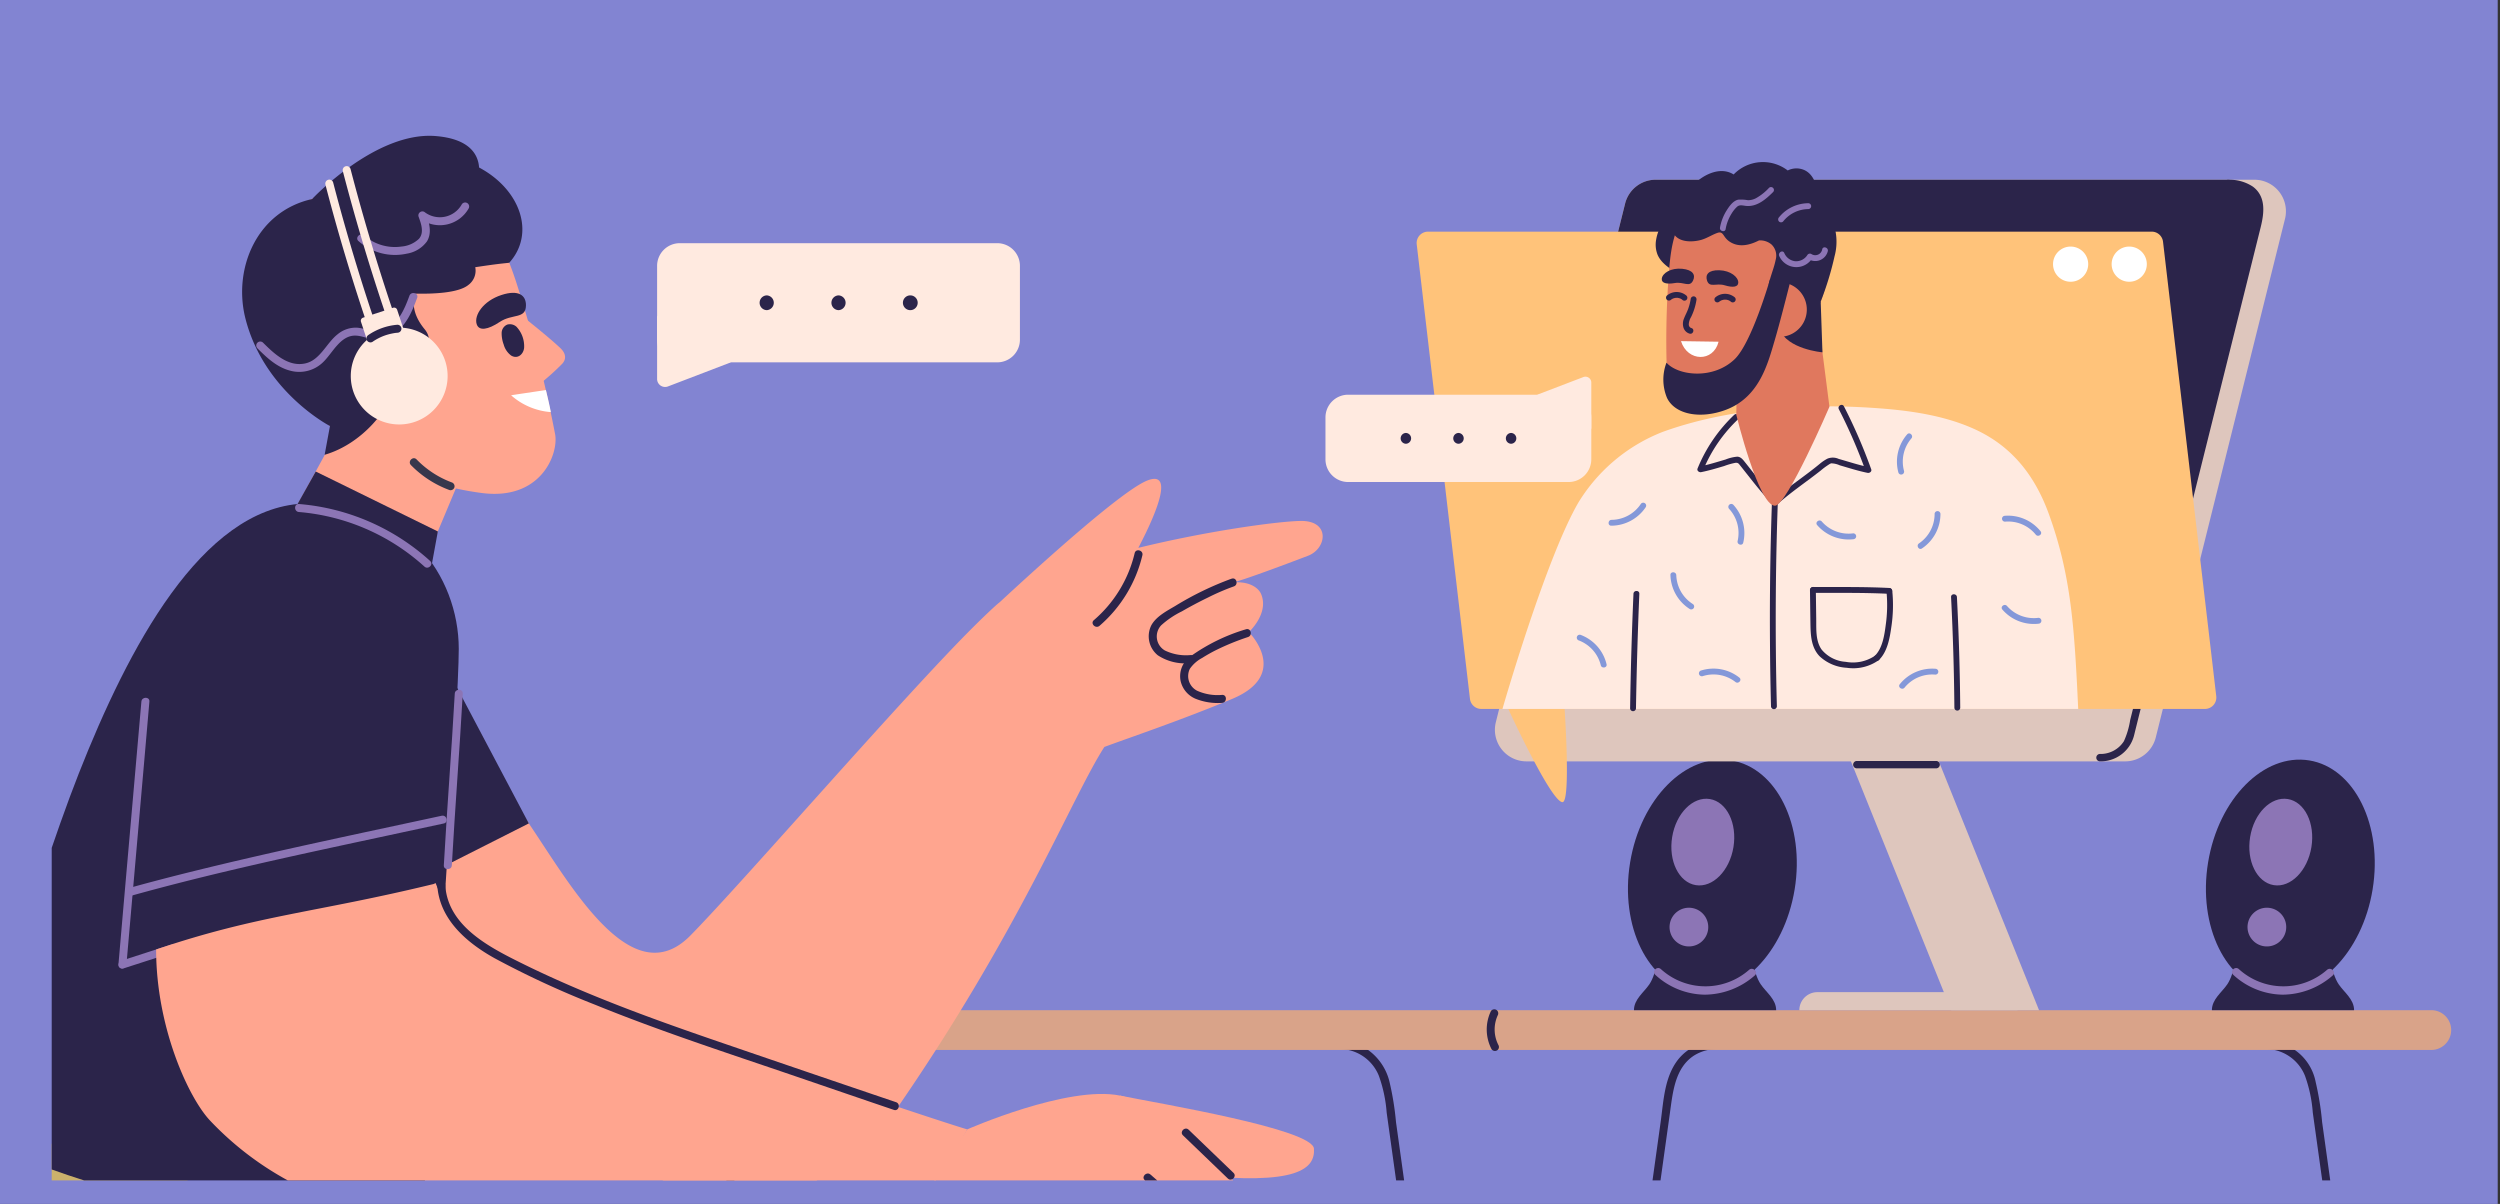 <svg xmlns="http://www.w3.org/2000/svg" xmlns:xlink="http://www.w3.org/1999/xlink" width="400.466" height="192.851" viewBox="0 0 400.466 192.851">
  <rect x="0" y="0" width="400.466" height="192.851" fill="#333333" stroke="none"/>
  <defs>
    <clipPath id="clip-path">
      <path id="Trazado_161169" data-name="Trazado 161169" d="M166.466-7.376H558.648V181.432H166.466Z" transform="translate(-158.552 7.376)" fill="none"/>
    </clipPath>
  </defs>
  <g id="Grupo_172571" data-name="Grupo 172571" transform="translate(-541 -4520)">
    <path id="Trazado_156666" data-name="Trazado 156666" d="M0,0H400.1V192.851H0Z" transform="translate(541 4520)" fill="#8284d2"/>
    <g id="Grupo_167663" data-name="Grupo 167663" transform="translate(541.369 4520.279)">
      <g id="Grupo_165585" data-name="Grupo 165585" transform="translate(0 0)">
        <g id="Enmascarar_grupo_220" data-name="Enmascarar grupo 220" clip-path="url(#clip-path)">
          <path id="Trazado_150476" data-name="Trazado 150476" d="M240.387,253.79V194.438a.624.624,0,0,0-.624-.624H84.93a.623.623,0,0,0-.624.624V253.79Z" transform="translate(-349.857 -64.982)" fill="#d9a389"/>
          <path id="Trazado_150477" data-name="Trazado 150477" d="M259.426,263.447l12.31-42.592a1.062,1.062,0,0,0-1.02-1.357h-7.749a1.061,1.061,0,0,0-1.02.767l-12.481,43.182Z" transform="translate(-411.955 -74.639)" fill="#8498d9"/>
          <path id="Trazado_150478" data-name="Trazado 150478" d="M131.179,266.5h12.587l-19-38.294a1.062,1.062,0,0,0-.951-.59H113.6a1.062,1.062,0,0,0-.952,1.534Z" transform="translate(-360.469 -77.691)" fill="#ffeae0"/>
          <path id="Trazado_150479" data-name="Trazado 150479" d="M112.711,263.2h10.5L101.5,219.433a1.062,1.062,0,0,0-.952-.59H92.411a1.062,1.062,0,0,0-.951,1.534Z" transform="translate(-352.504 -74.393)" fill="#8498d9"/>
          <path id="Trazado_150480" data-name="Trazado 150480" d="M153.665,271.327h8.271l-15.089-30.407a.837.837,0,0,0-.749-.464h-6.4a.836.836,0,0,0-.749,1.208Z" transform="translate(-370.367 -82.519)" fill="#2b244a"/>
          <path id="Trazado_150481" data-name="Trazado 150481" d="M299.351,263.447l12.31-42.592a1.062,1.062,0,0,0-1.02-1.357H300.277a1.062,1.062,0,0,0-1.02.767l-12.48,43.182Z" transform="translate(-425.984 -74.639)" fill="#ffeae0"/>
          <path id="Trazado_150482" data-name="Trazado 150482" d="M278.749,260.034,292.7,211.779a1.062,1.062,0,0,0-1.02-1.357H280.565a1.062,1.062,0,0,0-1.02.767l-14.118,48.846Z" transform="translate(-417.956 -71.227)" fill="#2b244a"/>
          <path id="Trazado_150483" data-name="Trazado 150483" d="M91,255.613V200.254a.531.531,0,0,1,.531-.531H237.4a.532.532,0,0,1,.531.531v55.358h1.061V200.254a1.594,1.594,0,0,0-1.592-1.592H91.53a1.6,1.6,0,0,0-1.593,1.592v55.358Z" transform="translate(-351.974 -66.805)" fill="#2b244a"/>
          <path id="Trazado_150484" data-name="Trazado 150484" d="M230.4,155.548a31.734,31.734,0,0,0,6.376-8.932c2.1-4.24,3.705-9.735,3.069-15.145-.475-4.042-2.111-7.381-3.642-10.605a64.544,64.544,0,0,1-5-13.367,53.062,53.062,0,0,1-1.32-15.435h-8.345a53.062,53.062,0,0,1-1.32,15.435,64.546,64.546,0,0,1-5,13.367c-1.531,3.224-3.167,6.563-3.642,10.605-.636,5.41.965,10.9,3.069,15.145a31.735,31.735,0,0,0,6.376,8.932Z" transform="translate(-397.655 -26.725)" fill="#dec6bd"/>
          <path id="Trazado_150485" data-name="Trazado 150485" d="M218.745,138.2c3.352.047,6.341,1.981,9.686,2.116,3.259.132,6.044-2.062,9.265-2.116a.531.531,0,0,0,0-1.062c-3.227.054-6.032,2.247-9.265,2.117-3.338-.135-6.321-2.07-9.686-2.117a.531.531,0,0,0,0,1.062" transform="translate(-400.211 -43.673)" fill="#2b244a"/>
          <path id="Trazado_150486" data-name="Trazado 150486" d="M166.247,168.55h-30.91L126.1,127.514a1.89,1.89,0,0,1,1.844-2.305h27.035a1.88,1.88,0,0,1,1.844,1.476Zm-30.061-1.062h28.733l-9.128-40.571a.824.824,0,0,0-.808-.646H127.948a.828.828,0,0,0-.808,1.01Z" transform="translate(-365.554 -39.188)" fill="#2b244a"/>
          <path id="Trazado_150487" data-name="Trazado 150487" d="M162.761,166.563H143a.887.887,0,0,1-.866-.691l-7.265-31.852a.888.888,0,0,1,.866-1.086H155.5a.889.889,0,0,1,.866.691l7.265,31.852a.888.888,0,0,1-.866,1.086" transform="translate(-368.861 -42.092)" fill="#dec6bd"/>
          <path id="Trazado_150488" data-name="Trazado 150488" d="M120.186,180.031q4.07-11.3,8.141-22.606c.232-.644-.794-.922-1.024-.282q-4.071,11.3-8.141,22.606c-.232.644.794.921,1.024.282" transform="translate(-362.949 -51.058)" fill="#2b244a"/>
          <path id="Trazado_150489" data-name="Trazado 150489" d="M134.348,90.746H109.257l7.6-33.8a1.629,1.629,0,0,1,1.6-1.279h21.732a1.638,1.638,0,0,1,1.6,2Zm-23.726-1.093h22.852l7.251-32.227a.546.546,0,0,0-.533-.666H118.46a.544.544,0,0,0-.533.426Z" transform="translate(-359.238 -13.04)" fill="#2b244a"/>
          <path id="Trazado_150490" data-name="Trazado 150490" d="M118.883,88.662H133.99a1.092,1.092,0,0,0,1.066-.852L140.1,65.4a1.092,1.092,0,0,0-1.066-1.332H123.925a1.093,1.093,0,0,0-1.066.852L117.818,87.33a1.092,1.092,0,0,0,1.066,1.332" transform="translate(-362.446 -16.199)" fill="#d9a389"/>
          <path id="Trazado_150491" data-name="Trazado 150491" d="M161.205,100.308l-6.121-17c-.236-.656-1.292-.374-1.053.29l6.121,17c.237.656,1.292.374,1.053-.29" transform="translate(-376.059 -23.294)" fill="#2b244a"/>
          <path id="Trazado_150492" data-name="Trazado 150492" d="M119.418,115.223H.867A.867.867,0,0,1,0,114.356v-2.482a.867.867,0,0,1,.867-.867H119.418a.867.867,0,0,1,.867.867v2.482a.867.867,0,0,1-.867.867" transform="translate(-318.158 -33.847)" fill="#b06641"/>
          <path id="Trazado_150493" data-name="Trazado 150493" d="M81.25,85.188H71.15L63.445,43.863a1.289,1.289,0,0,1,1.267-1.524h7.479a1.288,1.288,0,0,1,1.266,1.052Z" transform="translate(-342.004 -8.029)" fill="#2b244a"/>
          <path id="Trazado_150494" data-name="Trazado 150494" d="M66.014,90.275h-10.1L49.783,57.391a1.288,1.288,0,0,1,1.266-1.524h7.479a1.288,1.288,0,0,1,1.266,1.052Z" transform="translate(-336.868 -13.115)" fill="#d9a389"/>
          <path id="Trazado_150495" data-name="Trazado 150495" d="M28.478,90.275h-10.1l-6.13-32.883a1.288,1.288,0,0,1,1.265-1.524h7.479a1.288,1.288,0,0,1,1.266,1.052Z" transform="translate(-322.754 -13.115)" fill="#d9a389"/>
          <path id="Trazado_150496" data-name="Trazado 150496" d="M51.922,87.868H46.043L39.167,50.99a1.288,1.288,0,0,1,1.267-1.524h3.258a1.289,1.289,0,0,1,1.267,1.051Z" transform="translate(-332.876 -10.709)" fill="#8498d9"/>
          <path id="Trazado_150497" data-name="Trazado 150497" d="M40.475,81.788H33.051L24.368,35.219a1.627,1.627,0,0,1,1.6-1.925h4.114a1.627,1.627,0,0,1,1.6,1.329Z" transform="translate(-327.31 -4.628)" fill="#2b244a"/>
          <path id="Trazado_150498" data-name="Trazado 150498" d="M17.218,105.672H13.577V97.323a.5.5,0,0,1,.5-.5h2.632a.505.505,0,0,1,.5.5Z" transform="translate(-323.263 -28.512)" fill="#b06641"/>
          <path id="Trazado_150499" data-name="Trazado 150499" d="M462,138.174H367.414a.867.867,0,0,1-.867-.867v-1.642a.866.866,0,0,1,.867-.867H462a.866.866,0,0,1,.867.867v1.642a.867.867,0,0,1-.867.867" transform="translate(-455.977 -42.793)" fill="#b06641"/>
          <path id="Trazado_150500" data-name="Trazado 150500" d="M415.475,71.1s10.541-9.121,11.372-28.575c0,0-13.219,7.29-16.135,28.575Z" transform="translate(-472.582 -8.098)" fill="#ccb16c"/>
          <path id="Trazado_150501" data-name="Trazado 150501" d="M395.845,61.084s-17.225-16.474-13.288-45.2c0,0,16.253,17.641,13.288,45.2" transform="translate(-461.776 1.916)" fill="#ccb16c"/>
          <path id="Trazado_150502" data-name="Trazado 150502" d="M403.269,55.11H401.66l-2.2-26.767C399.2,14.3,403.269,0,403.269,0s6.852,29.3,0,55.11" transform="translate(-468.347 7.89)" fill="#ccb16c"/>
          <path id="Trazado_150503" data-name="Trazado 150503" d="M414.053,44.71c5.144-12.3,4.3-28.433,4.3-28.433a57.056,57.056,0,0,0-9.735,15.74L405.572,61.23h3.207Z" transform="translate(-470.65 1.77)" fill="#ccb16c"/>
          <path id="Trazado_150504" data-name="Trazado 150504" d="M390.682,75.022l-8.51-13.029s-4.806-7.188-13.359-9.034c0,0,3.506,16.3,18.207,22.063Z" transform="translate(-456.829 -12.022)" fill="#ccb16c"/>
          <path id="Trazado_150505" data-name="Trazado 150505" d="M409.763,77.886a44.082,44.082,0,0,1,5.811-16.873.438.438,0,0,0-.756-.441,45.142,45.142,0,0,0-5.93,17.314c-.07.557.8.552.875,0" transform="translate(-471.895 -14.805)" fill="#2b244a"/>
          <path id="Trazado_150506" data-name="Trazado 150506" d="M405.555,53.209a42.178,42.178,0,0,1,2.851-11.98c.208-.523-.637-.75-.844-.232a42.941,42.941,0,0,0-2.882,12.212c-.049.561.827.558.875,0" transform="translate(-470.313 -7.414)" fill="#2b244a"/>
          <path id="Trazado_150507" data-name="Trazado 150507" d="M399.3,45.8a135.216,135.216,0,0,1,6.514,21.858c.115.551.958.318.844-.233a135.227,135.227,0,0,0-6.514-21.858c-.2-.518-1.05-.292-.844.233" transform="translate(-468.278 -9.132)" fill="#2b244a"/>
          <path id="Trazado_150508" data-name="Trazado 150508" d="M390.6,68.256a38.647,38.647,0,0,0,9.277,12.5c.419.374,1.04-.242.619-.618a38.027,38.027,0,0,1-9.141-12.328c-.236-.51-.991-.066-.755.442" transform="translate(-465.004 -17.522)" fill="#2b244a"/>
          <path id="Trazado_150509" data-name="Trazado 150509" d="M404.829,117.377s3.3-2.138,4.957-8.262,1.749-20.8,1.749-20.8H387.886s.1,14.677,1.75,20.8,4.956,8.262,4.956,8.262Z" transform="translate(-464 -25.316)" fill="#dec6bd"/>
          <path id="Trazado_150510" data-name="Trazado 150510" d="M388.565,94.643h22.452a.438.438,0,0,0,0-.875H388.565a.438.438,0,0,0,0,.875" transform="translate(-464.096 -27.366)" fill="#2b244a"/>
          <path id="Trazado_150511" data-name="Trazado 150511" d="M498.926,63.657a6.4,6.4,0,1,1-4.58-7.8,6.4,6.4,0,0,1,4.58,7.8" transform="translate(-501.017 -13.034)" fill="#ccb16c"/>
          <path id="Trazado_150512" data-name="Trazado 150512" d="M482.043,39.025a5.64,5.64,0,1,0,5.809-5.465,5.64,5.64,0,0,0-5.809,5.465" transform="translate(-499.401 -4.727)" fill="#ccb16c"/>
          <path id="Trazado_150513" data-name="Trazado 150513" d="M465.715,64.545A10.011,10.011,0,1,1,455.7,54.534a10.011,10.011,0,0,1,10.011,10.011" transform="translate(-485.734 -12.614)" fill="#ccb16c"/>
          <path id="Trazado_150514" data-name="Trazado 150514" d="M449.818,60.317a38.827,38.827,0,0,1,11.245,11.318,50.466,50.466,0,0,1,5.816,11.625,23.251,23.251,0,0,1,1.14,4.353c.075.555.919.319.843-.233a33.1,33.1,0,0,0-3.149-9.281,49.248,49.248,0,0,0-8.333-12.554,36.162,36.162,0,0,0-7.12-5.982c-.477-.3-.916.454-.442.755" transform="translate(-487.209 -14.478)" fill="#2b244a"/>
          <path id="Trazado_150515" data-name="Trazado 150515" d="M484.339,104.462a61.89,61.89,0,0,1-1.382,10.663c-1.653,6.123-4.96,8.267-4.96,8.267H467.762s-3.307-2.143-4.96-8.267a61.949,61.949,0,0,1-1.382-10.663Z" transform="translate(-491.648 -31.386)" fill="#dec6bd"/>
          <path id="Trazado_150516" data-name="Trazado 150516" d="M460.488,96.379a6.4,6.4,0,1,1-6.4-6.4,6.4,6.4,0,0,1,6.4,6.4" transform="translate(-486.488 -25.943)" fill="#ccb16c"/>
          <path id="Trazado_150517" data-name="Trazado 150517" d="M450.79,101.535c1.41-3.38,3.755-6.742,7.467-7.752a9.375,9.375,0,0,1,6.052.448,6.722,6.722,0,0,1,3.54,4.3.438.438,0,0,0,.844-.233,7.657,7.657,0,0,0-3.668-4.689,9.366,9.366,0,0,0-2.593-.832,9.926,9.926,0,0,0-8.206,2.2,16.329,16.329,0,0,0-4.279,6.327c-.217.519.63.746.844.233" transform="translate(-487.321 -26.933)" fill="#2b244a"/>
          <path id="Trazado_150518" data-name="Trazado 150518" d="M488.5,34.091c-4.926,9.792-8.108,20.809-8.147,31.828a39.889,39.889,0,0,0,.412,6.088c.084.555.927.319.844-.233a46.261,46.261,0,0,1-.041-11.784,72.045,72.045,0,0,1,3.536-15.615,78.682,78.682,0,0,1,4.151-9.841c.253-.5-.5-.945-.755-.442" transform="translate(-498.767 -4.845)" fill="#2b244a"/>
          <path id="Trazado_150519" data-name="Trazado 150519" d="M481.32,73.176a21.148,21.148,0,0,1,3.072-5.349,20.4,20.4,0,0,1,5.924-4.821,35.534,35.534,0,0,1,5.42-2.4c.526-.187.3-1.033-.233-.844-5.393,1.919-10.492,4.856-13.448,9.922a26.621,26.621,0,0,0-1.579,3.259c-.215.52.631.746.844.233" transform="translate(-498.8 -14.569)" fill="#2b244a"/>
          <path id="Trazado_150520" data-name="Trazado 150520" d="M501.29,86.29a10.789,10.789,0,1,1-13.224-7.61,10.789,10.789,0,0,1,13.224,7.61" transform="translate(-498.665 -21.552)" fill="#ccb16c"/>
          <path id="Trazado_150521" data-name="Trazado 150521" d="M478.621,94.54a10.458,10.458,0,0,1,3.4-3.129,13.064,13.064,0,0,1,4.774-1.749,13.576,13.576,0,0,1,9.178,1.882,17.4,17.4,0,0,1,3.971,3.319c.377.42.994-.2.619-.618a16.879,16.879,0,0,0-8.278-5.2,14.077,14.077,0,0,0-10.31,1.368,11.6,11.6,0,0,0-4.113,3.68c-.3.481.46.921.755.442" transform="translate(-497.806 -25.433)" fill="#2b244a"/>
          <path id="Trazado_150522" data-name="Trazado 150522" d="M377.33,130.526h-2.916v-6.585a.5.5,0,0,1,.5-.5h1.906a.5.5,0,0,1,.5.5Z" transform="translate(-458.934 -38.52)" fill="#b06641"/>
          <path id="Trazado_150523" data-name="Trazado 150523" d="M511.28,130.526h-2.916v-6.585a.5.5,0,0,1,.5-.5h1.906a.5.5,0,0,1,.5.5Z" transform="translate(-509.298 -38.52)" fill="#b06641"/>
          <path id="Trazado_150524" data-name="Trazado 150524" d="M852.586,255.414a6.841,6.841,0,0,1,6.407,4.29,22.217,22.217,0,0,1,1.254,5.906q.463,3.325.926,6.649.294,2.106.587,4.21h1.284q-.17-1.211-.338-2.423-.482-3.457-.964-6.915a46.348,46.348,0,0,0-1.035-6.426,8.8,8.8,0,0,0-4.729-5.9,8.886,8.886,0,0,0-3.391-.67.641.641,0,0,0,0,1.282" transform="translate(-638.49 -87.661)" fill="#2b244a"/>
          <path id="Trazado_150525" data-name="Trazado 150525" d="M697.017,276.469q.757-5.43,1.514-10.859c.46-3.3.806-7.215,3.916-9.183a7.088,7.088,0,0,1,3.745-1.013.641.641,0,0,0,0-1.282,7.993,7.993,0,0,0-6.266,2.862c-2.292,2.84-2.408,6.679-2.89,10.137q-.651,4.67-1.3,9.338Z" transform="translate(-579.748 -87.661)" fill="#2b244a"/>
          <path id="Trazado_150526" data-name="Trazado 150526" d="M1090.329,255.414a6.841,6.841,0,0,1,6.406,4.29,22.219,22.219,0,0,1,1.253,5.906q.464,3.325.927,6.649.292,2.106.586,4.21h1.283q-.168-1.211-.337-2.423-.482-3.457-.964-6.915a46.4,46.4,0,0,0-1.035-6.426,8.1,8.1,0,0,0-8.12-6.573.641.641,0,0,0,0,1.282" transform="translate(-727.879 -87.661)" fill="#2b244a"/>
          <path id="Trazado_150527" data-name="Trazado 150527" d="M934.76,276.469q.757-5.43,1.514-10.859c.46-3.3.806-7.215,3.916-9.183a7.089,7.089,0,0,1,3.745-1.013.641.641,0,0,0,0-1.282,7.993,7.993,0,0,0-6.266,2.862c-2.293,2.84-2.408,6.679-2.89,10.137q-.651,4.67-1.3,9.338Z" transform="translate(-669.137 -87.661)" fill="#2b244a"/>
          <path id="Trazado_150528" data-name="Trazado 150528" d="M960.639,252.6H677.112a3.186,3.186,0,1,1,0-6.372H960.639a3.186,3.186,0,1,1,0,6.372" transform="translate(-571.548 -84.691)" fill="#d9a389"/>
          <path id="Trazado_150529" data-name="Trazado 150529" d="M891.581,246.317a6.821,6.821,0,0,0,.093,6.03.641.641,0,1,0,1.106-.647,5.454,5.454,0,0,1-.093-4.736.658.658,0,0,0-.23-.876.646.646,0,0,0-.877.23" transform="translate(-653.138 -84.605)" fill="#2b244a"/>
          <path id="Trazado_150530" data-name="Trazado 150530" d="M1097.382,236.314c-1.224-1.816-1.543-5.423-1.543-5.423l-7.376,1.259-7.377-1.259s-.318,3.607-1.542,5.423c-.866,1.285-2.471,2.4-2.471,4.148h22.779c0-1.751-1.6-2.864-2.47-4.148" transform="translate(-723.128 -78.923)" fill="#2b244a"/>
          <path id="Trazado_150531" data-name="Trazado 150531" d="M1102.242,202.7c-1.673,10.221-8.929,17.542-16.207,16.351s-11.822-10.443-10.149-20.664,8.929-17.542,16.206-16.351,11.823,10.443,10.15,20.664" transform="translate(-722.551 -60.507)" fill="#2b244a"/>
          <path id="Trazado_150532" data-name="Trazado 150532" d="M1096.63,199.7c-.623,3.808-3.327,6.535-6.038,6.092s-4.4-3.891-3.781-7.7,3.326-6.535,6.038-6.092,4.4,3.891,3.781,7.7" transform="translate(-726.741 -64.284)" fill="#8c75b5"/>
          <path id="Trazado_150533" data-name="Trazado 150533" d="M1092.378,223.53a3.1,3.1,0,1,1-2.56-3.562,3.1,3.1,0,0,1,2.56,3.562" transform="translate(-726.565 -74.8)" fill="#8c75b5"/>
          <path id="Trazado_150534" data-name="Trazado 150534" d="M1082.427,236.489a11.889,11.889,0,0,0,7.883,3.186,12.276,12.276,0,0,0,8.054-3.07c.627-.537-.283-1.44-.907-.907a10.594,10.594,0,0,1-14.125-.116c-.608-.553-1.517.35-.905.906" transform="translate(-725.065 -80.622)" fill="#8c75b5"/>
          <path id="Trazado_150535" data-name="Trazado 150535" d="M949.015,236.314c-1.224-1.816-1.543-5.423-1.543-5.423L940.1,232.15l-7.377-1.259s-.318,3.607-1.542,5.423c-.866,1.285-2.471,2.4-2.471,4.148h22.78c0-1.751-1.606-2.864-2.471-4.148" transform="translate(-667.343 -78.923)" fill="#2b244a"/>
          <path id="Trazado_150536" data-name="Trazado 150536" d="M953.875,202.7c-1.673,10.221-8.929,17.542-16.207,16.351s-11.822-10.443-10.149-20.664,8.929-17.542,16.207-16.351,11.823,10.443,10.15,20.664" transform="translate(-666.767 -60.507)" fill="#2b244a"/>
          <path id="Trazado_150537" data-name="Trazado 150537" d="M948.263,199.7c-.623,3.808-3.327,6.535-6.038,6.092s-4.4-3.891-3.781-7.7,3.326-6.535,6.038-6.092,4.4,3.891,3.781,7.7" transform="translate(-670.956 -64.284)" fill="#8c75b5"/>
          <path id="Trazado_150538" data-name="Trazado 150538" d="M944.011,223.53a3.1,3.1,0,1,1-2.56-3.562,3.1,3.1,0,0,1,2.56,3.562" transform="translate(-670.781 -74.8)" fill="#8c75b5"/>
          <path id="Trazado_150539" data-name="Trazado 150539" d="M934.06,236.489a11.889,11.889,0,0,0,7.883,3.186,12.275,12.275,0,0,0,8.054-3.07c.628-.537-.282-1.44-.906-.907a10.594,10.594,0,0,1-14.125-.116c-.609-.553-1.518.35-.905.906" transform="translate(-669.28 -80.622)" fill="#8c75b5"/>
          <path id="Trazado_150540" data-name="Trazado 150540" d="M1014.674,33.046h-95.9a5.056,5.056,0,0,0-4.906,3.833l-20.7,83.061a5.056,5.056,0,0,0,4.906,6.278h95.9a5.055,5.055,0,0,0,4.905-3.833l20.7-83.061a5.055,5.055,0,0,0-4.906-6.278" transform="translate(-653.923 -4.535)" fill="#dec6bd"/>
          <path id="Trazado_150541" data-name="Trazado 150541" d="M1016.3,39.43l-18,73.361H896.129l18.915-75.908a5.041,5.041,0,0,1,4.9-3.837H1011.3a5.149,5.149,0,0,1,5,6.384" transform="translate(-655.095 -4.535)" fill="#2b244a"/>
          <path id="Trazado_150542" data-name="Trazado 150542" d="M1047.962,126.216a5.51,5.51,0,0,0,5.447-4.014c.087-.323.162-.65.243-.974q.7-2.817,1.4-5.634l5.36-21.506q3.312-13.287,6.624-26.573l5.32-21.341q.684-2.745,1.368-5.491c.569-2.281.9-4.92-1.242-6.525a6.725,6.725,0,0,0-4.02-1.1.593.593,0,0,0,0,1.184,4.881,4.881,0,0,1,3.828,1.349,4.052,4.052,0,0,1,.653,3.22c-.066.414-.178.823-.279,1.23l-1.2,4.8q-2.484,9.964-4.968,19.928l-6.436,25.82q-2.768,11.106-5.537,22.212l-1.7,6.811a13.135,13.135,0,0,1-1,3.372,4.43,4.43,0,0,1-3.868,2.049.593.593,0,0,0,0,1.184" transform="translate(-711.968 -4.538)" fill="#2b244a"/>
          <path id="Trazado_150543" data-name="Trazado 150543" d="M993.053,168.843H978.97l19.444,48.29H1012.5Z" transform="translate(-686.242 -55.593)" fill="#dec6bd"/>
          <path id="Trazado_150544" data-name="Trazado 150544" d="M985.535,183.436H998.3a.593.593,0,0,0,0-1.184H985.535a.593.593,0,0,0,0,1.184" transform="translate(-688.496 -60.634)" fill="#2b244a"/>
          <path id="Trazado_150545" data-name="Trazado 150545" d="M1006.11,241.6H974.06a2.89,2.89,0,0,0-2.89,2.89h34.94Z" transform="translate(-683.309 -82.949)" fill="#dec6bd"/>
          <path id="Trazado_150546" data-name="Trazado 150546" d="M542.327,286.395c-11.22-3.086-20.876-5.685-21.89-5.864a9.563,9.563,0,0,0-1.866,2.444c-.562,1.1-1.1,2.247-1.631,3.42Z" transform="translate(-512.523 -97.587)" fill="#ccb16c"/>
          <path id="Trazado_150547" data-name="Trazado 150547" d="M596.195,127.46l-21.105-11.208,17.72-32.417,17.306,10.422Z" transform="translate(-534.387 -23.631)" fill="#ffa58f"/>
          <path id="Trazado_150548" data-name="Trazado 150548" d="M588.411,107.949l19.561,9.6-1.148,6.293-21.578-10.231Z" transform="translate(-538.206 -32.697)" fill="#2b244a"/>
          <path id="Trazado_150549" data-name="Trazado 150549" d="M796.322,268.156c6.349,1.29,30.858,5.355,31.056,8.505s-2.507,6-19.451,4.147-11.6-12.652-11.6-12.652" transform="translate(-617.268 -92.934)" fill="#ffa58f"/>
          <path id="Trazado_150550" data-name="Trazado 150550" d="M796.992,281.582c-6.38-6.344-13.822-12.7-18.122-13.586-8.329-1.709-24.49,5.411-24.49,5.411l-5.272,8.175Z" transform="translate(-599.816 -92.775)" fill="#ffa58f"/>
          <path id="Trazado_150551" data-name="Trazado 150551" d="M803.064,289.259h1.947l-1.084-.944c-.619-.539-1.53.363-.906.906l.044.038" transform="translate(-620.008 -100.451)" fill="#2b244a"/>
          <path id="Trazado_150552" data-name="Trazado 150552" d="M812.828,277.705l7.187,6.912c.594.572,1.5-.333.906-.906l-7.187-6.912c-.595-.572-1.5.333-.906.906" transform="translate(-623.701 -96.115)" fill="#2b244a"/>
          <path id="Trazado_150553" data-name="Trazado 150553" d="M623.328,204.5c5.949,2.826,18.873,13.044,32.943,17.715h24.5a30.959,30.959,0,0,0,12.538-11.023c20.13-29.079,28.306-50.216,33.578-58.412,3.846-1.435,12.054-4.187,20.458-7.69,9.477-3.952,2.687-10.709,2.687-10.709s3.293-2.987,1.958-6.11c-.4-.935-1.838-2.085-4.539-1.833,2.1-.463,11.706-4.15,12.032-4.272,3.061-1.139,3.666-5.7-1.218-5.589-3.866.085-15.052,1.645-25.939,4.311,3.6-6.874,5.36-12.324,1.446-10.79-3.99,1.565-16.969,13.306-23.627,19.476-.129.105-.27.21-.389.316-.983.872-2.2,2.033-3.581,3.4l-.054.052h0C695.074,144.277,668.9,174.536,660.562,183c-9.4,9.54-19.151-8.073-25.871-17.97-4.261-6.274-13.783-19.621-13.783-19.621s-8.97,53.68,2.421,59.09" transform="translate(-550.352 -33.408)" fill="#ffa58f"/>
          <path id="Trazado_150554" data-name="Trazado 150554" d="M622.929,191.954l13.783-6.97-11.669-22.077Z" transform="translate(-552.374 -53.362)" fill="#2b244a"/>
          <path id="Trazado_150555" data-name="Trazado 150555" d="M574,224.578c1.661-22.963,5.421-75.981,5.421-85.135,0-11.747-8.757-24.134-24.989-23.28S526.5,139.229,518.551,159.4c-7.738,19.649-18.154,56.716-18.154,56.716s4.4,3.837,19.006,8.46Z" transform="translate(-506.303 -35.77)" fill="#2b244a"/>
          <path id="Trazado_150556" data-name="Trazado 150556" d="M540.5,233.19l7.971-2.572c.781-.252.447-1.49-.341-1.236l-7.971,2.572c-.782.252-.447,1.49.341,1.236" transform="translate(-521.084 -78.343)" fill="#8c75b5"/>
          <path id="Trazado_150557" data-name="Trazado 150557" d="M570.453,261.22H674.2c2.54-3.9,4.607-7.162,5.073-8.175-7.38-2.214-52.955-17.609-65.98-23a74.55,74.55,0,0,1-8.731-3.976,22.7,22.7,0,0,1-6.55-5.647,28.052,28.052,0,0,1-3.9-6.842,1.7,1.7,0,0,1-.341.168c-19.048,4.63-27.924,4.9-44.423,10.476,0,12.455,5.156,23.641,8.562,27.327a49.96,49.96,0,0,0,12.543,9.673" transform="translate(-524.708 -72.412)" fill="#ffa58f"/>
          <path id="Trazado_150558" data-name="Trazado 150558" d="M790.851,140.271a21.454,21.454,0,0,0,6.865-11.3c.189-.8-1.046-1.144-1.236-.341a20.29,20.29,0,0,1-6.535,10.733c-.626.538.283,1.441.906.906" transform="translate(-615.091 -40.302)" fill="#2b244a"/>
          <path id="Trazado_150559" data-name="Trazado 150559" d="M621.523,213.773c.335,5.463,4.7,9.2,9.162,11.688a147.025,147.025,0,0,0,16.078,7.444c10.534,4.286,21.363,7.792,32.119,11.469,5.262,1.8,10.52,3.609,15.787,5.393.783.265,1.119-.972.341-1.236q-13.833-4.685-27.647-9.427c-11.106-3.8-22.185-7.784-32.706-13.022-5.056-2.517-11.459-5.9-11.852-12.309-.05-.819-1.332-.825-1.282,0" transform="translate(-551.845 -72.255)" fill="#2b244a"/>
          <path id="Trazado_150560" data-name="Trazado 150560" d="M543.347,166.645q-1.419,16.439-2.877,32.874-.4,4.623-.8,9.247c-.071.822,1.211.817,1.281,0q1.42-16.438,2.877-32.874.4-4.623.8-9.247c.07-.822-1.211-.817-1.282,0" transform="translate(-521.067 -54.536)" fill="#8c75b5"/>
          <path id="Trazado_150561" data-name="Trazado 150561" d="M542.479,209.119c12.972-3.616,26.16-6.437,39.32-9.266q5.378-1.156,10.754-2.312c.806-.175.464-1.41-.341-1.236-13.163,2.85-26.357,5.577-39.437,8.8-3.558.877-7.107,1.794-10.638,2.778a.641.641,0,0,0,.341,1.236" transform="translate(-521.827 -65.913)" fill="#8c75b5"/>
          <path id="Trazado_150562" data-name="Trazado 150562" d="M589.274,75.15a47.19,47.19,0,0,0,21.84,8.794c9.468,1.28,12.347-6.1,11.844-9.309a206.474,206.474,0,0,0-6.289-24.575c-3.193-9.7-6.92-14.109-19.2-14.977S574.643,38.64,575.1,51.38,585.715,72.5,589.274,75.15" transform="translate(-534.387 -5.261)" fill="#ffa58f"/>
          <path id="Trazado_150563" data-name="Trazado 150563" d="M642.928,68.666s3.711,2.93,5.6,4.708c1.08,1.014.907,1.911.355,2.522a37.6,37.6,0,0,1-3.145,2.87l-4.736-3.094Z" transform="translate(-559.171 -17.928)" fill="#ffa58f"/>
          <path id="Trazado_150564" data-name="Trazado 150564" d="M640.4,70.527a1.568,1.568,0,0,0-1.466-.329,1.482,1.482,0,0,0-.891,1.395,5.133,5.133,0,0,0,.329,1.8,3.273,3.273,0,0,0,1.19,1.758c1.032.625,1.958-.183,2.078-1.206a4.542,4.542,0,0,0-1.241-3.422" transform="translate(-558.055 -18.479)" fill="#2b244a"/>
          <path id="Trazado_150565" data-name="Trazado 150565" d="M639.484,64.1c-.032,2.223-2.165,1.286-4.208,2.646-1.878,1.25-3.328,1.5-3.69.338-.437-1.4,1.031-3.7,3.97-4.657,2.752-.9,3.951.051,3.927,1.672" transform="translate(-555.601 -15.451)" fill="#2b244a"/>
          <path id="Trazado_150566" data-name="Trazado 150566" d="M822.75,148.432a29.865,29.865,0,0,0-8.9,4.352,3.879,3.879,0,0,0-1.568,3.887,4.04,4.04,0,0,0,2.406,2.89,9.644,9.644,0,0,0,4.241.66c.819-.052.825-1.334,0-1.281a7.977,7.977,0,0,1-3.982-.66,2.639,2.639,0,0,1-1.174-3.524,5.582,5.582,0,0,1,1.973-1.738A25.015,25.015,0,0,1,818,151.747a39.687,39.687,0,0,1,5.094-2.079c.776-.264.443-1.5-.341-1.236" transform="translate(-623.541 -47.906)" fill="#2b244a"/>
          <path id="Trazado_150567" data-name="Trazado 150567" d="M817.436,135.425a50.183,50.183,0,0,0-9.071,4.394c-1.347.795-2.991,1.645-3.786,3.049a3.916,3.916,0,0,0,1.033,4.844,7.972,7.972,0,0,0,5.245,1.237c.819-.051.825-1.333,0-1.281a7.754,7.754,0,0,1-4.119-.733,2.6,2.6,0,0,1-.6-4.029,14.257,14.257,0,0,1,3.316-2.238q2.035-1.176,4.151-2.2a36.345,36.345,0,0,1,4.174-1.8c.776-.265.442-1.5-.341-1.236" transform="translate(-620.505 -43.014)" fill="#2b244a"/>
          <path id="Trazado_150568" data-name="Trazado 150568" d="M609.385,26.848c-.152-2.086-1.506-4.593-6.96-5.037-9.611-.783-19.792,10.09-19.792,10.09-8.922,1.993-12.69,11.206-10.679,19.133,2.99,11.784,13.541,17.227,13.541,17.227l-.851,4.606c6.137-1.769,10.627-7.645,11.089-10.923s4-3.577,4-3.577,2.977-3.138.933-5.607c-1.67-2.017-2.117-4.042-1.473-5.708,2.749.061,6.894-.083,8.478-1.392a2.853,2.853,0,0,0,1.1-2.842c3.738-.555,4-.549,5.444-.71,4.226-4.69,1.809-11.73-4.833-15.261" transform="translate(-533.01 -0.296)" fill="#2b244a"/>
          <path id="Trazado_150569" data-name="Trazado 150569" d="M617.074,83.1a6.522,6.522,0,1,1-6.522-6.523,6.523,6.523,0,0,1,6.522,6.523" transform="translate(-545.268 -20.903)" fill="#ffa58f"/>
          <path id="Trazado_150570" data-name="Trazado 150570" d="M646.053,87.033c-2.653.4-5.215.769-5.574.846a10.819,10.819,0,0,0,6.36,2.689c-.19-1.04-.475-2.229-.786-3.534" transform="translate(-558.973 -24.834)" fill="#fff"/>
          <path id="Trazado_150571" data-name="Trazado 150571" d="M614.65,105.64a16.745,16.745,0,0,0,6.178,4,.647.647,0,0,0,.788-.448.655.655,0,0,0-.447-.788,15.29,15.29,0,0,1-5.613-3.673c-.576-.592-1.482.314-.906.906" transform="translate(-549.192 -31.416)" fill="#37374c"/>
          <path id="Trazado_150572" data-name="Trazado 150572" d="M610.353,86.342a3.239,3.239,0,0,1,2.595-4.653.659.659,0,0,0,.641-.641.646.646,0,0,0-.641-.641,4.513,4.513,0,0,0-3.7,6.581.647.647,0,0,0,.877.23.654.654,0,0,0,.23-.877" transform="translate(-547.045 -22.342)" fill="#37374c"/>
          <path id="Trazado_150573" data-name="Trazado 150573" d="M624.954,164.589c-.515,9.173-1.237,18.333-1.752,27.506-.046.824,1.236.821,1.282,0,.515-9.173,1.237-18.333,1.752-27.506.046-.824-1.236-.821-1.282,0" transform="translate(-552.476 -53.762)" fill="#8c75b5"/>
          <path id="Trazado_150574" data-name="Trazado 150574" d="M585.644,117.572a34.142,34.142,0,0,1,20.1,8.741c.609.554,1.518-.349.907-.906a35.565,35.565,0,0,0-21.007-9.117c-.823-.057-.819,1.224,0,1.282" transform="translate(-538.124 -35.833)" fill="#8c75b5"/>
          <path id="Trazado_150575" data-name="Trazado 150575" d="M575.218,70.98c1.507,1.5,3.125,3.041,5.246,3.586a5.478,5.478,0,0,0,5.459-1.531c1.392-1.421,2.61-4.034,4.89-4.082,1.155-.024,2.22.6,3.386.594a5.444,5.444,0,0,0,2.774-.845c2.091-1.295,3.026-3.582,3.844-5.792.287-.775-.952-1.109-1.236-.341-.842,2.277-1.945,4.967-4.576,5.593-1.338.319-2.477-.37-3.785-.477a4.531,4.531,0,0,0-3.161,1.07c-1.785,1.4-2.783,4.133-5.166,4.653-2.738.6-5.006-1.576-6.771-3.333a.641.641,0,0,0-.906.906" transform="translate(-534.364 -15.472)" fill="#8c75b5"/>
          <path id="Trazado_150576" data-name="Trazado 150576" d="M601.184,45.068a8.8,8.8,0,0,0,7.737,2.008,4.972,4.972,0,0,0,3.224-1.967c.823-1.355.376-2.955-.122-4.336l-.941.724a5.3,5.3,0,0,0,7.746-1.669.641.641,0,0,0-1.106-.647,4.022,4.022,0,0,1-5.993,1.209.647.647,0,0,0-.941.724c.4,1.1.958,2.568.079,3.58a4.612,4.612,0,0,1-2.8,1.244,7.471,7.471,0,0,1-5.981-1.775c-.617-.544-1.526.359-.906.906" transform="translate(-544.12 -6.724)" fill="#8c75b5"/>
          <path id="Trazado_150577" data-name="Trazado 150577" d="M614.83,78.768a7.756,7.756,0,1,1-7.756-7.756,7.756,7.756,0,0,1,7.756,7.756" transform="translate(-543.497 -18.81)" fill="#ffeae0"/>
          <path id="Trazado_150578" data-name="Trazado 150578" d="M592.8,33.842q4.1,15.765,9.759,31.067c.283.768,1.523.436,1.236-.34Q598.15,49.287,594.039,33.5a.641.641,0,0,0-1.236.341" transform="translate(-541.038 -4.535)" fill="#ffeae0"/>
          <path id="Trazado_150579" data-name="Trazado 150579" d="M597.264,30.377q4.193,16.107,9.973,31.75c.283.767,1.522.435,1.235-.341q-5.77-15.613-9.973-31.75a.641.641,0,0,0-1.236.341" transform="translate(-542.715 -3.232)" fill="#ffeae0"/>
          <path id="Trazado_150580" data-name="Trazado 150580" d="M610.766,75.435l-5.8,1.915-3.044-9.212a.516.516,0,0,1,.328-.652l4.815-1.591a.516.516,0,0,1,.652.328Z" transform="translate(-544.468 -16.876)" fill="#ffeae0"/>
          <path id="Trazado_150581" data-name="Trazado 150581" d="M604.3,73.015a8.42,8.42,0,0,1,1.908-.994,9,9,0,0,1,1.08-.311c.171-.037.342-.07.515-.1s.3-.04.5-.057a.657.657,0,0,0,.641-.64.646.646,0,0,0-.641-.641,9.619,9.619,0,0,0-4.648,1.636.657.657,0,0,0-.23.877.647.647,0,0,0,.877.23" transform="translate(-545.006 -18.531)" fill="#2b244a"/>
          <path id="Trazado_150582" data-name="Trazado 150582" d="M471.6,248.073c-7.12-15.479-13.385-28.942-17.429-36.145-13.669-24.348-20.5-33.318-30.115-33.318-6.835,0-9.611,2.99-14.1,15.8-2.241,6.4-3.77,28.835-4.668,53.659Z" transform="translate(-470.543 -59.266)" fill="#8498d9"/>
          <path id="Trazado_150583" data-name="Trazado 150583" d="M450.566,201.28c3.737,7.415,7.21,14.959,10.631,22.524,2.533,5.6,5.1,11.191,7.617,16.8h1.377c-1.931-4.288-3.886-8.564-5.816-12.853-3.39-7.532-6.791-15.06-10.409-22.486-7.136-14.648-15.172-28.96-25.464-41.649q-1.926-2.376-3.956-4.665c-.548-.618-1.452.291-.906.906,10.973,12.393,19.5,26.687,26.925,41.422" transform="translate(-477.38 -51.797)" fill="#2b244a"/>
          <path id="Trazado_150584" data-name="Trazado 150584" d="M681.581,68.424h50.863a3.639,3.639,0,0,0,3.628-3.628V52.962a3.638,3.638,0,0,0-3.628-3.628H681.581a3.639,3.639,0,0,0-3.629,3.628V64.8a3.639,3.639,0,0,0,3.629,3.628" transform="translate(-573.062 -10.659)" fill="#ffeae0"/>
          <path id="Trazado_150585" data-name="Trazado 150585" d="M677.952,67.986V78.095a1.281,1.281,0,0,0,1.74,1.2l10.068-3.855Z" transform="translate(-573.062 -17.672)" fill="#ffeae0"/>
          <path id="Trazado_150586" data-name="Trazado 150586" d="M742.262,62.734a1.183,1.183,0,0,1,0,2.366,1.183,1.183,0,0,1,0-2.366" transform="translate(-596.813 -15.697)" fill="#2b244a"/>
          <path id="Trazado_150587" data-name="Trazado 150587" d="M723.832,62.734a1.184,1.184,0,0,1,0,2.366,1.184,1.184,0,0,1,0-2.366" transform="translate(-589.883 -15.697)" fill="#2b244a"/>
          <path id="Trazado_150588" data-name="Trazado 150588" d="M705.4,62.734a1.184,1.184,0,0,1,0,2.366,1.184,1.184,0,0,1,0-2.366" transform="translate(-582.954 -15.697)" fill="#2b244a"/>
          <path id="Trazado_150589" data-name="Trazado 150589" d="M883.284,122.827h4.323s6.857,14.932,8.688,14.932c1.356,0,.336-14.932.336-14.932H999.2a1.828,1.828,0,0,0,1.816-2.041l-8.527-72.8a1.829,1.829,0,0,0-1.816-1.616H874.757a1.829,1.829,0,0,0-1.816,2.041l8.528,72.8a1.828,1.828,0,0,0,1.816,1.616" transform="translate(-646.371 -9.544)" fill="#ffc37a"/>
          <path id="Trazado_150590" data-name="Trazado 150590" d="M970.115,139.692H894.958s6.913-24.091,12.2-33.124a27.563,27.563,0,0,1,13.5-11.267c10.656-3.845,23.076-4.6,34.314-3.789,5.248.377,10.691,1.145,15.511,3.315,5.952,2.681,9.712,7.329,12.007,13.661,3.573,9.856,4.087,18.162,4.694,31.2Z" transform="translate(-654.654 -26.408)" fill="#ffeae0"/>
          <path id="Trazado_150591" data-name="Trazado 150591" d="M950.894,93.323a24.677,24.677,0,0,0-5.872,8.6c-.14.361.264.64.578.577,1.246-.251,2.46-.612,3.676-.977a11.242,11.242,0,0,1,1.807-.517c.438-.051.537.14.783.447q.253.314.5.63c1.384,1.741,2.736,3.525,4.278,5.131.419.437,1.083-.228.664-.663-1.708-1.779-3.186-3.771-4.726-5.693-.325-.406-.648-.826-1.218-.837a6.581,6.581,0,0,0-1.843.45c-1.383.409-2.757.84-4.173,1.125l.577.578a23.586,23.586,0,0,1,5.631-8.182c.431-.425-.233-1.089-.664-.664" transform="translate(-673.467 -27.147)" fill="#2b244a"/>
          <path id="Trazado_150592" data-name="Trazado 150592" d="M974.855,91.55a83.117,83.117,0,0,1,4.273,9.854l.577-.577c-1.655-.333-3.251-.872-4.874-1.328a2.29,2.29,0,0,0-1.813-.039,6.725,6.725,0,0,0-1.215.82c-2.455,2.037-5.152,3.746-7.531,5.884-.451.4.215,1.067.664.664,2.212-1.987,4.681-3.625,7.01-5.463a11.073,11.073,0,0,1,1.212-.906,2.038,2.038,0,0,1,.455-.251,3.438,3.438,0,0,1,1.37.312c1.485.431,2.955.907,4.472,1.213.316.064.717-.217.578-.578a85.071,85.071,0,0,0-4.368-10.079c-.288-.531-1.1-.057-.81.474" transform="translate(-680.66 -26.266)" fill="#2b244a"/>
          <path id="Trazado_150593" data-name="Trazado 150593" d="M964.529,95.548q-1.035,17.616-.9,35.276.034,4.962.164,9.922a.47.47,0,0,0,.938,0q-.462-17.64.25-35.287.2-4.957.487-9.91c.035-.6-.9-.6-.939,0" transform="translate(-680.47 -27.865)" fill="#2b244a"/>
          <path id="Trazado_150594" data-name="Trazado 150594" d="M940.862,39.082a7.655,7.655,0,0,0-4.387,1.954,6.766,6.766,0,0,0-2.094,3.826,4.414,4.414,0,0,0,.221,2.474c.7,1.627,2.56,2.619,4.312,3.5Z" transform="translate(-669.448 -6.805)" fill="#2b244a"/>
          <path id="Trazado_150595" data-name="Trazado 150595" d="M962.873,41.855c-1.528-8.287-8-9.779-15.528-7.37s-9.222,5.815-9.829,12.553a141.657,141.657,0,0,0-.417,16.8c.144,2.147,2.99,6.473,8.706,4.221A29.547,29.547,0,0,0,958,59.293c1.841-2.244,6.4-9.15,4.873-17.438" transform="translate(-670.465 -4.684)" fill="#e0785e"/>
          <path id="Trazado_150596" data-name="Trazado 150596" d="M955.094,75.77l-.112,6.108s3.554,14.574,6.2,14.573c1.9,0,8.723-15.855,8.723-15.855L967.62,62.787Z" transform="translate(-677.223 -15.717)" fill="#e0785e"/>
          <path id="Trazado_150597" data-name="Trazado 150597" d="M940.875,57.752c-.554,1.2-1.489.178-2.93.425-1.323.228-2.173.013-2.09-.706.1-.87,1.454-1.764,3.286-1.577,1.715.175,2.139.982,1.734,1.858" transform="translate(-670.029 -13.116)" fill="#2b244a"/>
          <path id="Trazado_150598" data-name="Trazado 150598" d="M947.414,57.905c.4,1.262,1.455.364,2.852.791,1.285.393,2.155.288,2.163-.437.01-.875-1.219-1.933-3.06-1.979-1.723-.043-2.245.7-1.955,1.624" transform="translate(-674.349 -13.27)" fill="#2b244a"/>
          <path id="Trazado_150599" data-name="Trazado 150599" d="M942.539,63.328a8.517,8.517,0,0,1-.411,1.652c-.19.53-.467,1.021-.67,1.546a2.138,2.138,0,0,0-.088,1.466,1.447,1.447,0,0,0,1,.972c.587.14.838-.766.25-.905a.6.6,0,0,1-.4-.587,2.445,2.445,0,0,1,.36-1.158,9.508,9.508,0,0,0,.869-2.736.486.486,0,0,0-.328-.578.473.473,0,0,0-.578.328" transform="translate(-672.07 -15.792)" fill="#2b244a"/>
          <path id="Trazado_150600" data-name="Trazado 150600" d="M964.39,43.522A8.934,8.934,0,0,0,964,37.855a4.973,4.973,0,0,0-1.49-1.837c-.362-.263-.793-.422-.9-.9a7.186,7.186,0,0,1,.012-1.34c-.039-1.511-.608-3.3-2.088-3.979a3.1,3.1,0,0,0-2.667.061,6.532,6.532,0,0,0-8.663.641c-2.278-1.432-5.218.2-6.793,2.012a29.236,29.236,0,0,0-1.98,3.223c-.028.018-.25.392-.276.417-1.2,1.176-1.342,1.733-.725,3.456.644,1.794,3,1.79,4.528,1.382.957-.257,1.748-.824,2.669-1.14.7-.24.861.259,1.214.726a2.972,2.972,0,0,0,.806.739c1.481.924,3.172.485,4.622-.252a2.824,2.824,0,0,1,2.022.671,2.48,2.48,0,0,1,.636,2.467c-.361,1.931-1.743,4.381-1.093,6.433a8.643,8.643,0,0,0,.412,2.773,5.7,5.7,0,0,0,4.608,2.963c.6,0,2.644-4.308,3.291-5.508a48.812,48.812,0,0,0,2.242-7.344" transform="translate(-670.866 -2.831)" fill="#2b244a"/>
          <path id="Trazado_150601" data-name="Trazado 150601" d="M972.577,64.332l.28,8.124s-5.71-.479-6.919-3.789,6.639-4.335,6.639-4.335" transform="translate(-681.295 -16.298)" fill="#2b244a"/>
          <path id="Trazado_150602" data-name="Trazado 150602" d="M959.6,61.7a4.367,4.367,0,1,0,5.9-1.821,4.367,4.367,0,0,0-5.9,1.821" transform="translate(-678.77 -14.432)" fill="#e0785e"/>
          <path id="Trazado_150603" data-name="Trazado 150603" d="M953.344,58.238s-2.92,10.177-5.662,12.82c-3.428,3.3-9.031,2.679-10.93.564a7.607,7.607,0,0,0,.095,5.665c1.322,2.689,5.375,3.36,9.3,1.93,5.429-1.977,6.8-7.3,7.919-11.1s2.75-10.419,2.75-10.419Z" transform="translate(-670.174 -13.805)" fill="#2b244a"/>
          <path id="Trazado_150604" data-name="Trazado 150604" d="M928.267,139.063q-.4,9.175-.538,18.358a.47.47,0,0,0,.939,0q.155-9.181.538-18.358c.026-.6-.913-.6-.939,0" transform="translate(-666.976 -44.226)" fill="#2b244a"/>
          <path id="Trazado_150605" data-name="Trazado 150605" d="M974.382,138.526c4.08.021,8.166-.045,12.243.161.6.031.6-.908,0-.938-4.077-.207-8.163-.141-12.243-.162a.47.47,0,0,0,0,.939" transform="translate(-684.347 -43.842)" fill="#2b244a"/>
          <path id="Trazado_150606" data-name="Trazado 150606" d="M973.9,138.067c.029,1.816.045,3.633.075,5.449.03,1.831.121,3.773,1.46,5.172a6.909,6.909,0,0,0,4.366,1.855,7.027,7.027,0,0,0,5.117-1.229c.473-.374-.2-1.035-.664-.664a6.276,6.276,0,0,1-4.621.937,5.452,5.452,0,0,1-3.871-1.968c-.982-1.4-.837-3.287-.86-4.918-.021-1.544-.038-3.089-.063-4.633a.47.47,0,0,0-.938,0" transform="translate(-684.337 -43.851)" fill="#2b244a"/>
          <path id="Trazado_150607" data-name="Trazado 150607" d="M992.3,138.328a22.584,22.584,0,0,1-.11,5.449c-.211,1.627-.52,3.783-1.779,4.972-.44.416.225,1.079.664.664,1.359-1.284,1.752-3.471,2-5.235a23.252,23.252,0,0,0,.163-5.849c-.068-.593-1.008-.6-.939,0" transform="translate(-690.489 -43.952)" fill="#2b244a"/>
          <path id="Trazado_150608" data-name="Trazado 150608" d="M950.175,63.581c.011-.009.087-.072.032-.029s.011-.007.021-.014c.043-.029.086-.057.13-.082s.092-.047.137-.071-.079.029-.017.007l.08-.03a2.363,2.363,0,0,1,.3-.076c.062-.013,0-.008-.022,0a.325.325,0,0,1,.085-.009c.052,0,.1-.006.155-.006s.092,0,.138,0l.086.007c.066,0-.087-.016-.022,0a2.609,2.609,0,0,1,.3.074l.08.029c.058.021.01,0-.017-.008a.476.476,0,0,1,.138.069c.045.025.089.052.131.081l.056.04c-.045-.036-.054-.042-.028-.021l.039.034a.469.469,0,1,0,.664-.664,2.414,2.414,0,0,0-3.129,0,.472.472,0,0,0,0,.664.482.482,0,0,0,.664,0" transform="translate(-675.115 -15.55)" fill="#2b244a"/>
          <path id="Trazado_150609" data-name="Trazado 150609" d="M937.745,63.113c.011-.009.087-.072.033-.029s.011-.007.021-.014a1.536,1.536,0,0,1,.13-.082c.045-.026.092-.047.137-.071s-.079.029-.018.007l.081-.03a2.35,2.35,0,0,1,.3-.076c.062-.013,0-.008-.022,0a.354.354,0,0,1,.086-.008c.052,0,.1-.006.155-.006s.092,0,.138,0l.086.007c.066,0-.087-.016-.023,0a2.594,2.594,0,0,1,.3.074l.081.029c.058.021.01,0-.017-.007a.459.459,0,0,1,.138.069c.045.025.089.052.131.081l.056.04q-.068-.053-.028-.021l.039.034a.47.47,0,1,0,.664-.664,2.414,2.414,0,0,0-3.129,0,.472.472,0,0,0,0,.664.481.481,0,0,0,.664,0" transform="translate(-670.442 -15.374)" fill="#2b244a"/>
          <path id="Trazado_150610" data-name="Trazado 150610" d="M946.81,74.573c-.825,3.3-4.965,3.241-6.019-.092Z" transform="translate(-671.887 -20.114)" fill="#fff"/>
          <path id="Trazado_150611" data-name="Trazado 150611" d="M1004.265,118.555a5.7,5.7,0,0,1-2.5,4.723c-.5.334-.031,1.147.474.811a6.673,6.673,0,0,0,2.961-5.534.47.47,0,0,0-.939,0" transform="translate(-694.734 -36.515)" fill="#8498d9"/>
          <path id="Trazado_150612" data-name="Trazado 150612" d="M997.363,104.189a5.7,5.7,0,0,1,1.169-5.213c.4-.452-.271-1.114-.67-.658a6.672,6.672,0,0,0-1.405,6.117.47.47,0,0,0,.906-.246" transform="translate(-692.729 -29.019)" fill="#8498d9"/>
          <path id="Trazado_150613" data-name="Trazado 150613" d="M941.686,138.916a5.7,5.7,0,0,1-2.668-4.628c-.015-.6-.953-.638-.938-.031a6.671,6.671,0,0,0,3.106,5.454.47.47,0,0,0,.5-.794" transform="translate(-670.868 -42.425)" fill="#8498d9"/>
          <path id="Trazado_150614" data-name="Trazado 150614" d="M914.314,150.741a5.7,5.7,0,0,1,3.56,3.982c.138.585,1.065.427.925-.162a6.672,6.672,0,0,0-4.16-4.7.47.47,0,0,0-.326.88" transform="translate(-661.82 -48.445)" fill="#8498d9"/>
          <path id="Trazado_150615" data-name="Trazado 150615" d="M1028.972,144.268a5.7,5.7,0,0,1-5-1.894c-.392-.456-1.142.11-.746.57a6.67,6.67,0,0,0,5.858,2.256.47.47,0,0,0-.116-.932" transform="translate(-702.842 -45.578)" fill="#8498d9"/>
          <path id="Trazado_150616" data-name="Trazado 150616" d="M981.428,122.584a5.7,5.7,0,0,1-5-1.894c-.393-.456-1.142.11-.746.57a6.671,6.671,0,0,0,5.857,2.255.47.47,0,0,0-.115-.932" transform="translate(-684.966 -37.425)" fill="#8498d9"/>
          <path id="Trazado_150617" data-name="Trazado 150617" d="M1023.678,120.241a5.7,5.7,0,0,1,4.921,2.079c.375.47,1.145-.069.766-.542a6.669,6.669,0,0,0-5.769-2.472.47.47,0,0,0,.081.935" transform="translate(-702.866 -36.958)" fill="#8498d9"/>
          <path id="Trazado_150618" data-name="Trazado 150618" d="M1002.583,159.508a5.7,5.7,0,0,0-4.921,2.078c-.376.471-1.146-.068-.767-.542a6.67,6.67,0,0,1,5.769-2.472.47.47,0,0,1-.081.935" transform="translate(-692.944 -51.721)" fill="#8498d9"/>
          <path id="Trazado_150619" data-name="Trazado 150619" d="M953.035,117.03a5.7,5.7,0,0,1,1.383,5.16c-.141.585.757.862.9.272a6.672,6.672,0,0,0-1.593-6.07.47.47,0,0,0-.688.638" transform="translate(-676.443 -35.816)" fill="#8498d9"/>
          <path id="Trazado_150620" data-name="Trazado 150620" d="M945.981,159.758a5.7,5.7,0,0,1,5.26.932c.47.375,1.1-.321.627-.7a6.67,6.67,0,0,0-6.174-1.128.47.47,0,0,0,.287.894" transform="translate(-673.613 -51.722)" fill="#8498d9"/>
          <path id="Trazado_150621" data-name="Trazado 150621" d="M927.377,116.133a5.7,5.7,0,0,1-4.689,2.558c-.6,0-.66.939-.053.937a6.67,6.67,0,0,0,5.525-2.977.47.47,0,0,0-.782-.519" transform="translate(-664.9 -35.697)" fill="#8498d9"/>
          <path id="Trazado_150622" data-name="Trazado 150622" d="M965.976,51.787a3,3,0,0,0,5.317.328l-.642.168a2.069,2.069,0,0,0,3.114-1.289c.1-.591-.809-.846-.906-.25a1.128,1.128,0,0,1-1.735.728.476.476,0,0,0-.642.168,2.125,2.125,0,0,1-1.984.983,2.163,2.163,0,0,1-1.711-1.311c-.245-.551-1.055-.074-.811.474" transform="translate(-681.339 -11.062)" fill="#8c75b5"/>
          <path id="Trazado_150623" data-name="Trazado 150623" d="M951.7,41.651a6.953,6.953,0,0,1,.96-2.493,5.075,5.075,0,0,1,.858-1.07c.4-.358.834-.231,1.321-.163,1.817.253,3.279-1.025,4.478-2.216a.47.47,0,0,0-.664-.664,8.363,8.363,0,0,1-2.132,1.682,2.744,2.744,0,0,1-1.236.3,6.434,6.434,0,0,0-1.577-.087c-.849.194-1.462,1.106-1.893,1.8A7.668,7.668,0,0,0,950.8,41.4c-.108.591.8.844.906.25" transform="translate(-675.647 -5.235)" fill="#8c75b5"/>
          <path id="Trazado_150624" data-name="Trazado 150624" d="M966.529,42a5.213,5.213,0,0,1,4.043-1.986.47.47,0,0,0,0-.939,6.106,6.106,0,0,0-4.707,2.261.485.485,0,0,0,0,.664.473.473,0,0,0,.664,0" transform="translate(-681.266 -6.801)" fill="#8c75b5"/>
          <path id="Trazado_150625" data-name="Trazado 150625" d="M1010.118,139.916q.453,8.858.531,17.731a.47.47,0,0,0,.939,0q-.078-8.87-.53-17.731c-.031-.6-.971-.6-.939,0" transform="translate(-697.953 -44.547)" fill="#2b244a"/>
          <path id="Trazado_150626" data-name="Trazado 150626" d="M1056.976,53.022a2.817,2.817,0,1,1-2.817-2.817,2.817,2.817,0,0,1,2.817,2.817" transform="translate(-713.454 -10.986)" fill="#fff"/>
          <path id="Trazado_150627" data-name="Trazado 150627" d="M1041.929,53.022a2.817,2.817,0,1,1-2.817-2.817,2.817,2.817,0,0,1,2.817,2.817" transform="translate(-707.796 -10.986)" fill="#fff"/>
          <path id="Trazado_150628" data-name="Trazado 150628" d="M888.48,88.231H853.154a3.639,3.639,0,0,0-3.628,3.628v6.73a3.639,3.639,0,0,0,3.628,3.629H888.48a3.639,3.639,0,0,0,3.628-3.629v-6.73a3.639,3.639,0,0,0-3.628-3.628" transform="translate(-637.573 -25.284)" fill="#ffeae0"/>
          <path id="Trazado_150629" data-name="Trazado 150629" d="M912.554,91.951V84.545a.939.939,0,0,0-1.275-.877L903.9,86.492Z" transform="translate(-658.018 -23.545)" fill="#ffeae0"/>
          <path id="Trazado_150630" data-name="Trazado 150630" d="M869.665,98.049a.867.867,0,0,0,0,1.733.867.867,0,0,0,0-1.733" transform="translate(-644.83 -28.975)" fill="#2b244a"/>
          <path id="Trazado_150631" data-name="Trazado 150631" d="M883.168,98.049a.867.867,0,0,0,0,1.733.867.867,0,0,0,0-1.733" transform="translate(-649.907 -28.975)" fill="#2b244a"/>
          <path id="Trazado_150632" data-name="Trazado 150632" d="M896.671,98.049a.867.867,0,0,0,0,1.733.867.867,0,0,0,0-1.733" transform="translate(-654.984 -28.975)" fill="#2b244a"/>
        </g>
      </g>
    </g>
  </g>
</svg>
